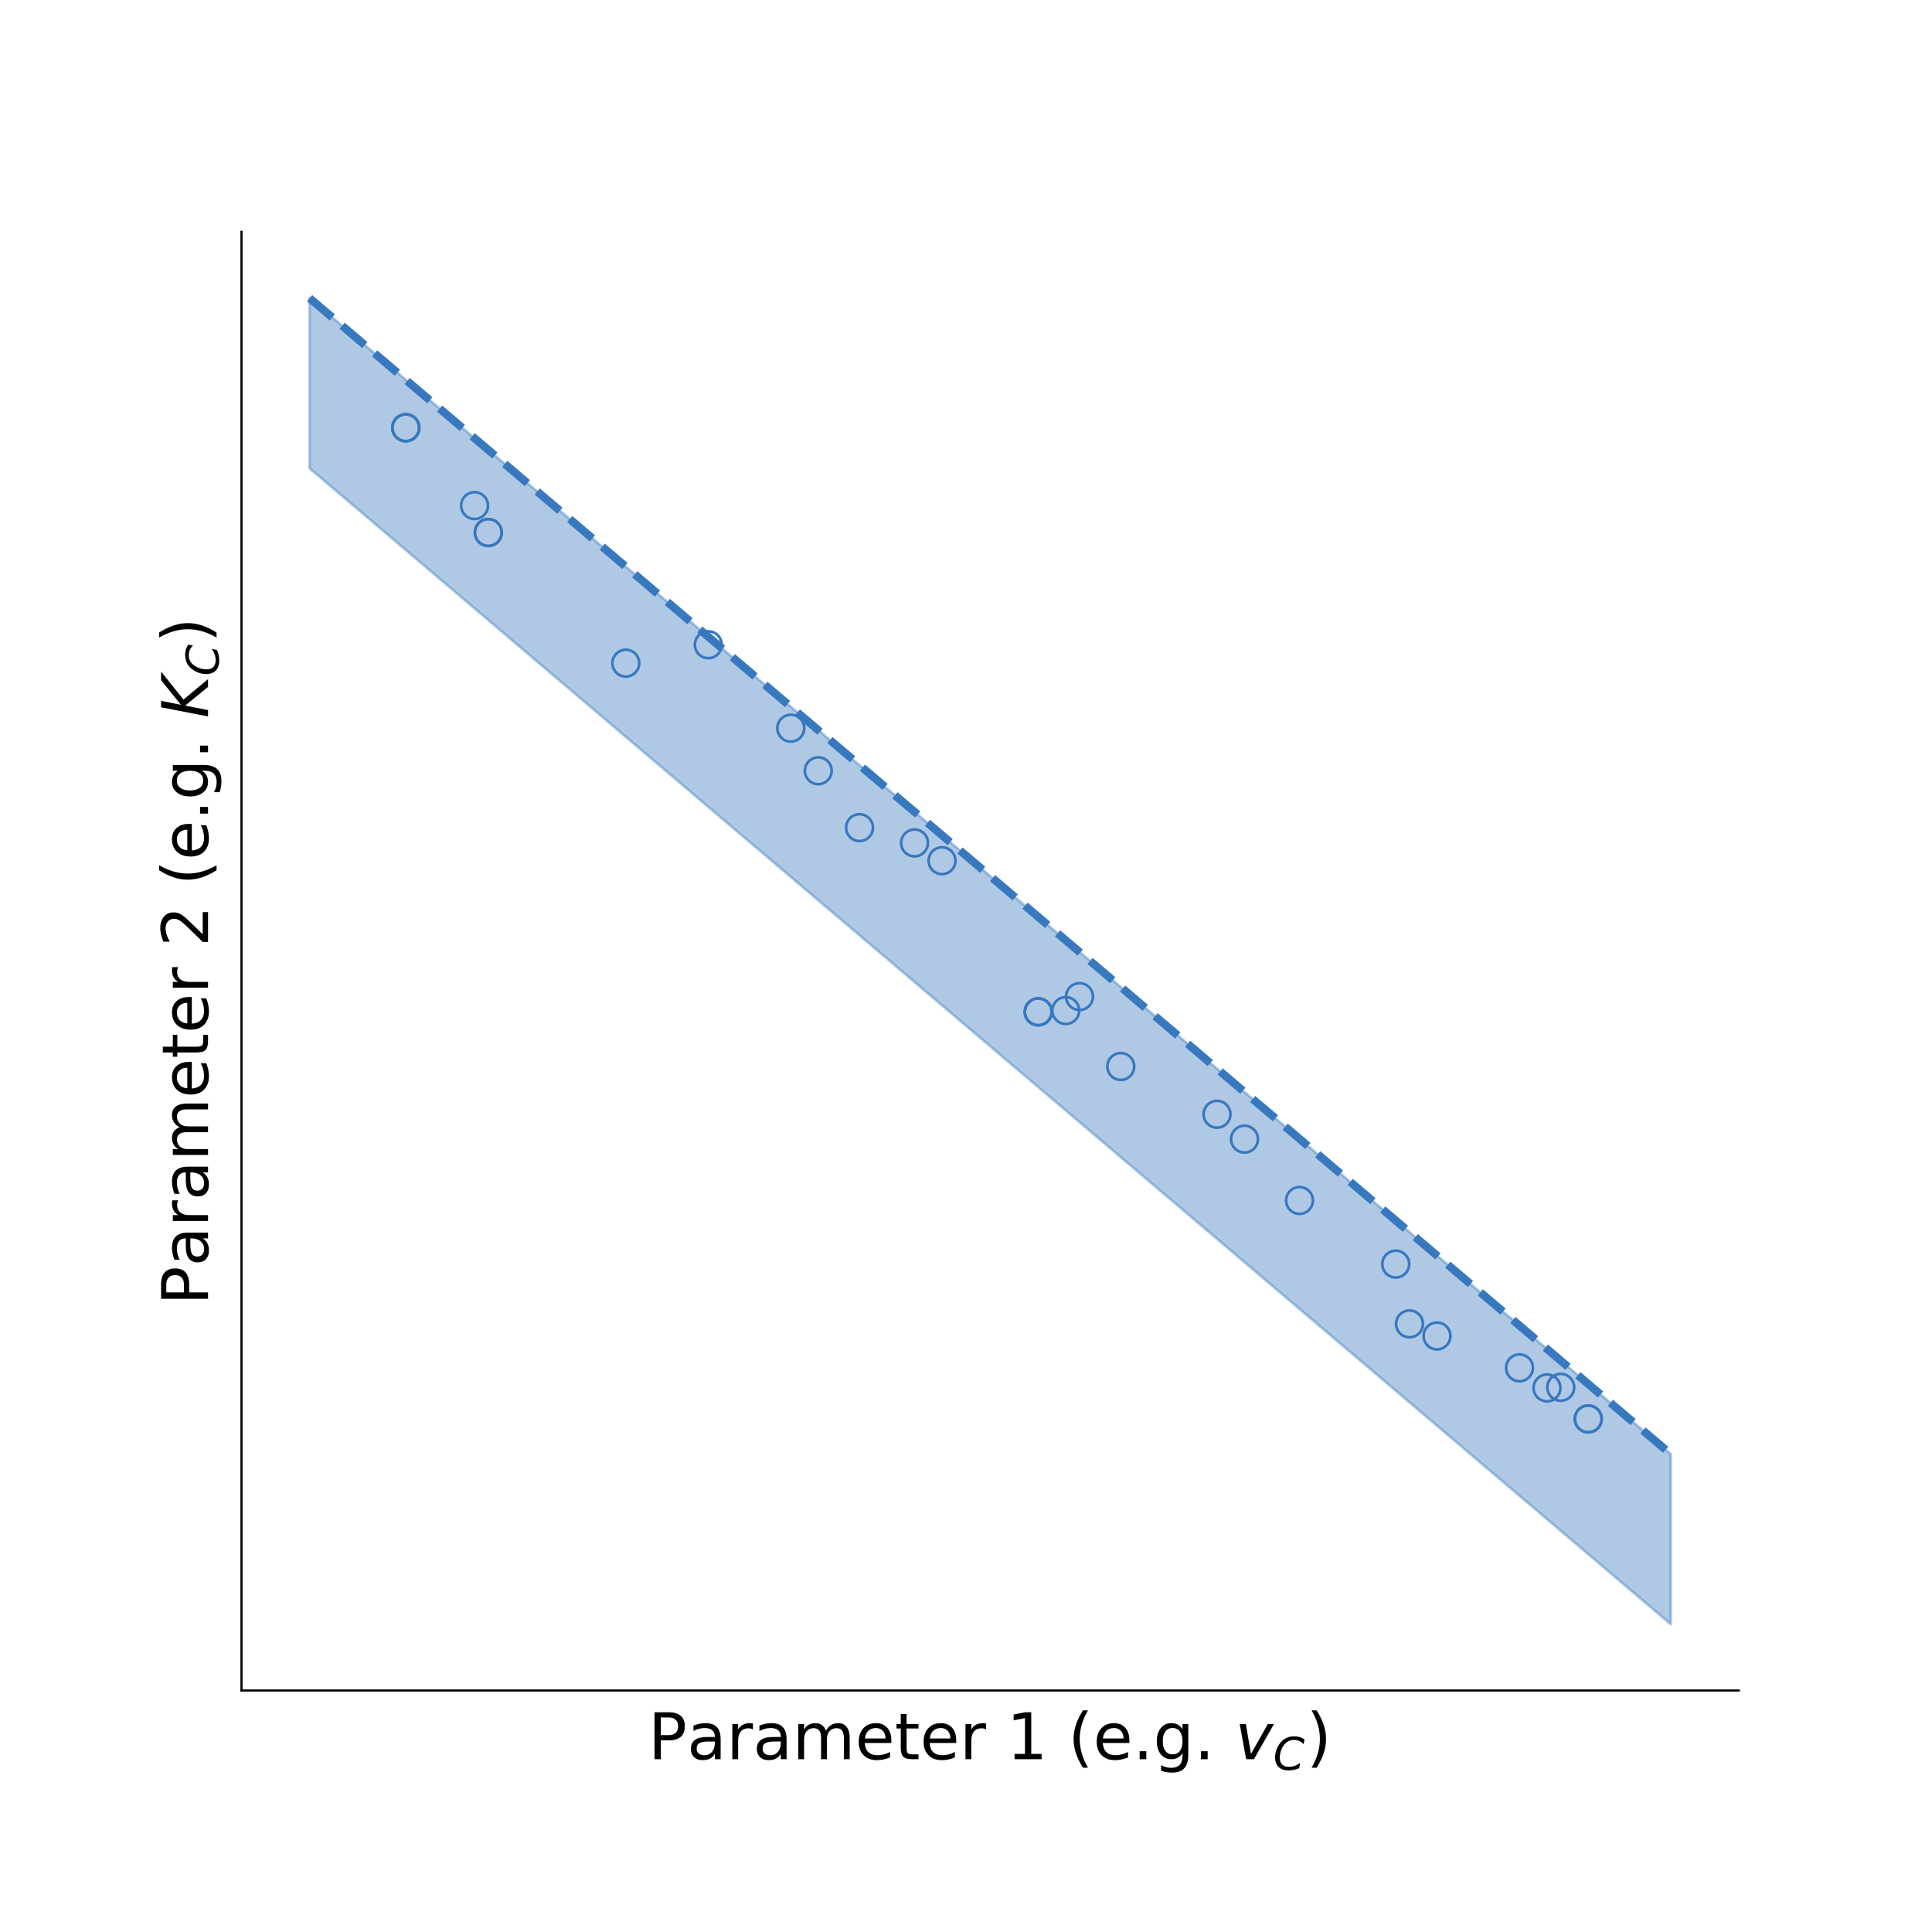 <?xml version="1.0" encoding="utf-8" standalone="no"?>
<!DOCTYPE svg PUBLIC "-//W3C//DTD SVG 1.1//EN"
  "http://www.w3.org/Graphics/SVG/1.1/DTD/svg11.dtd">
<!-- Created with matplotlib (http://matplotlib.org/) -->
<svg height="720pt" version="1.1" viewBox="0 0 720 720" width="720pt" xmlns="http://www.w3.org/2000/svg" xmlns:xlink="http://www.w3.org/1999/xlink">
 <defs>
  <style type="text/css">
*{stroke-linecap:butt;stroke-linejoin:round;}
  </style>
 </defs>
 <g id="figure_1">
  <g id="patch_1">
   <path d="M 0 720 
L 720 720 
L 720 0 
L 0 0 
z
" style="fill:#ffffff;"/>
  </g>
  <g id="axes_1">
   <g id="patch_2">
    <path d="M 90 630 
L 648 630 
L 648 86.4 
L 90 86.4 
z
" style="fill:#ffffff;"/>
   </g>
   <g id="PathCollection_1">
    <defs>
     <path d="M 0 5 
C 1.326 5 2.598 4.473 3.536 3.536 
C 4.473 2.598 5 1.326 5 0 
C 5 -1.326 4.473 -2.598 3.536 -3.536 
C 2.598 -4.473 1.326 -5 0 -5 
C -1.326 -5 -2.598 -4.473 -3.536 -3.536 
C -4.473 -2.598 -5 -1.326 -5 0 
C -5 1.326 -4.473 2.598 -3.536 3.536 
C -2.598 4.473 -1.326 5 0 5 
z
" id="C0_0_78b9ddc997"/>
    </defs>
    <g clip-path="url(#p8b420f9dad)">
     <use style="fill:none;stroke:#3778bf;" x="484.289" xlink:href="#C0_0_78b9ddc997" y="447.375"/>
    </g>
    <g clip-path="url(#p8b420f9dad)">
     <use style="fill:none;stroke:#3778bf;" x="294.702" xlink:href="#C0_0_78b9ddc997" y="271.37"/>
    </g>
    <g clip-path="url(#p8b420f9dad)">
     <use style="fill:none;stroke:#3778bf;" x="386.934" xlink:href="#C0_0_78b9ddc997" y="377.07"/>
    </g>
    <g clip-path="url(#p8b420f9dad)">
     <use style="fill:none;stroke:#3778bf;" x="576.521" xlink:href="#C0_0_78b9ddc997" y="517.244"/>
    </g>
    <g clip-path="url(#p8b420f9dad)">
     <use style="fill:none;stroke:#3778bf;" x="581.645" xlink:href="#C0_0_78b9ddc997" y="517.015"/>
    </g>
    <g clip-path="url(#p8b420f9dad)">
     <use style="fill:none;stroke:#3778bf;" x="151.231" xlink:href="#C0_0_78b9ddc997" y="159.395"/>
    </g>
    <g clip-path="url(#p8b420f9dad)">
     <use style="fill:none;stroke:#3778bf;" x="304.95" xlink:href="#C0_0_78b9ddc997" y="287.242"/>
    </g>
    <g clip-path="url(#p8b420f9dad)">
     <use style="fill:none;stroke:#3778bf;" x="320.322" xlink:href="#C0_0_78b9ddc997" y="308.435"/>
    </g>
    <g clip-path="url(#p8b420f9dad)">
     <use style="fill:none;stroke:#3778bf;" x="386.934" xlink:href="#C0_0_78b9ddc997" y="377.07"/>
    </g>
    <g clip-path="url(#p8b420f9dad)">
     <use style="fill:none;stroke:#3778bf;" x="463.793" xlink:href="#C0_0_78b9ddc997" y="424.526"/>
    </g>
    <g clip-path="url(#p8b420f9dad)">
     <use style="fill:none;stroke:#3778bf;" x="351.066" xlink:href="#C0_0_78b9ddc997" y="320.763"/>
    </g>
    <g clip-path="url(#p8b420f9dad)">
     <use style="fill:none;stroke:#3778bf;" x="525.281" xlink:href="#C0_0_78b9ddc997" y="493.368"/>
    </g>
    <g clip-path="url(#p8b420f9dad)">
     <use style="fill:none;stroke:#3778bf;" x="151.231" xlink:href="#C0_0_78b9ddc997" y="159.395"/>
    </g>
    <g clip-path="url(#p8b420f9dad)">
     <use style="fill:none;stroke:#3778bf;" x="566.273" xlink:href="#C0_0_78b9ddc997" y="509.746"/>
    </g>
    <g clip-path="url(#p8b420f9dad)">
     <use style="fill:none;stroke:#3778bf;" x="535.529" xlink:href="#C0_0_78b9ddc997" y="497.877"/>
    </g>
    <g clip-path="url(#p8b420f9dad)">
     <use style="fill:none;stroke:#3778bf;" x="386.934" xlink:href="#C0_0_78b9ddc997" y="377.07"/>
    </g>
    <g clip-path="url(#p8b420f9dad)">
     <use style="fill:none;stroke:#3778bf;" x="233.215" xlink:href="#C0_0_78b9ddc997" y="247.137"/>
    </g>
    <g clip-path="url(#p8b420f9dad)">
     <use style="fill:none;stroke:#3778bf;" x="453.545" xlink:href="#C0_0_78b9ddc997" y="415.25"/>
    </g>
    <g clip-path="url(#p8b420f9dad)">
     <use style="fill:none;stroke:#3778bf;" x="181.975" xlink:href="#C0_0_78b9ddc997" y="198.446"/>
    </g>
    <g clip-path="url(#p8b420f9dad)">
     <use style="fill:none;stroke:#3778bf;" x="151.231" xlink:href="#C0_0_78b9ddc997" y="159.395"/>
    </g>
    <g clip-path="url(#p8b420f9dad)">
     <use style="fill:none;stroke:#3778bf;" x="263.959" xlink:href="#C0_0_78b9ddc997" y="240.283"/>
    </g>
    <g clip-path="url(#p8b420f9dad)">
     <use style="fill:none;stroke:#3778bf;" x="520.157" xlink:href="#C0_0_78b9ddc997" y="471.085"/>
    </g>
    <g clip-path="url(#p8b420f9dad)">
     <use style="fill:none;stroke:#3778bf;" x="340.818" xlink:href="#C0_0_78b9ddc997" y="314.13"/>
    </g>
    <g clip-path="url(#p8b420f9dad)">
     <use style="fill:none;stroke:#3778bf;" x="181.975" xlink:href="#C0_0_78b9ddc997" y="198.446"/>
    </g>
    <g clip-path="url(#p8b420f9dad)">
     <use style="fill:none;stroke:#3778bf;" x="417.678" xlink:href="#C0_0_78b9ddc997" y="397.456"/>
    </g>
    <g clip-path="url(#p8b420f9dad)">
     <use style="fill:none;stroke:#3778bf;" x="591.893" xlink:href="#C0_0_78b9ddc997" y="528.79"/>
    </g>
    <g clip-path="url(#p8b420f9dad)">
     <use style="fill:none;stroke:#3778bf;" x="176.851" xlink:href="#C0_0_78b9ddc997" y="188.415"/>
    </g>
    <g clip-path="url(#p8b420f9dad)">
     <use style="fill:none;stroke:#3778bf;" x="591.893" xlink:href="#C0_0_78b9ddc997" y="528.79"/>
    </g>
    <g clip-path="url(#p8b420f9dad)">
     <use style="fill:none;stroke:#3778bf;" x="402.306" xlink:href="#C0_0_78b9ddc997" y="371.397"/>
    </g>
    <g clip-path="url(#p8b420f9dad)">
     <use style="fill:none;stroke:#3778bf;" x="397.182" xlink:href="#C0_0_78b9ddc997" y="376.61"/>
    </g>
   </g>
   <g id="PolyCollection_1">
    <defs>
     <path d="M 115.364 -608.891 
L 115.364 -545.486 
L 120.488 -541.135 
L 125.612 -536.783 
L 130.736 -532.432 
L 135.86 -528.081 
L 140.983 -523.73 
L 146.107 -519.378 
L 151.231 -515.027 
L 156.355 -510.676 
L 161.479 -506.324 
L 166.603 -501.973 
L 171.727 -497.622 
L 176.851 -493.271 
L 181.975 -488.919 
L 187.099 -484.568 
L 192.223 -480.217 
L 197.347 -475.865 
L 202.471 -471.514 
L 207.595 -467.163 
L 212.719 -462.812 
L 217.843 -458.46 
L 222.967 -454.109 
L 228.091 -449.758 
L 233.215 -445.406 
L 238.339 -441.055 
L 243.463 -436.704 
L 248.587 -432.353 
L 253.711 -428.001 
L 258.835 -423.65 
L 263.959 -419.299 
L 269.083 -414.948 
L 274.207 -410.596 
L 279.331 -406.245 
L 284.455 -401.894 
L 289.579 -397.542 
L 294.702 -393.191 
L 299.826 -388.84 
L 304.95 -384.489 
L 310.074 -380.137 
L 315.198 -375.786 
L 320.322 -371.435 
L 325.446 -367.083 
L 330.57 -362.732 
L 335.694 -358.381 
L 340.818 -354.03 
L 345.942 -349.678 
L 351.066 -345.327 
L 356.19 -340.976 
L 361.314 -336.624 
L 366.438 -332.273 
L 371.562 -327.922 
L 376.686 -323.571 
L 381.81 -319.219 
L 386.934 -314.868 
L 392.058 -310.517 
L 397.182 -306.165 
L 402.306 -301.814 
L 407.43 -297.463 
L 412.554 -293.112 
L 417.678 -288.76 
L 422.802 -284.409 
L 427.926 -280.058 
L 433.05 -275.706 
L 438.174 -271.355 
L 443.298 -267.004 
L 448.421 -262.653 
L 453.545 -258.301 
L 458.669 -253.95 
L 463.793 -249.599 
L 468.917 -245.248 
L 474.041 -240.896 
L 479.165 -236.545 
L 484.289 -232.194 
L 489.413 -227.842 
L 494.537 -223.491 
L 499.661 -219.14 
L 504.785 -214.789 
L 509.909 -210.437 
L 515.033 -206.086 
L 520.157 -201.735 
L 525.281 -197.383 
L 530.405 -193.032 
L 535.529 -188.681 
L 540.653 -184.33 
L 545.777 -179.978 
L 550.901 -175.627 
L 556.025 -171.276 
L 561.149 -166.924 
L 566.273 -162.573 
L 571.397 -158.222 
L 576.521 -153.871 
L 581.645 -149.519 
L 586.769 -145.168 
L 591.893 -140.817 
L 597.017 -136.465 
L 602.14 -132.114 
L 607.264 -127.763 
L 612.388 -123.412 
L 617.512 -119.06 
L 622.636 -114.709 
L 622.636 -178.114 
L 622.636 -178.114 
L 617.512 -182.465 
L 612.388 -186.817 
L 607.264 -191.168 
L 602.14 -195.519 
L 597.017 -199.87 
L 591.893 -204.222 
L 586.769 -208.573 
L 581.645 -212.924 
L 576.521 -217.276 
L 571.397 -221.627 
L 566.273 -225.978 
L 561.149 -230.329 
L 556.025 -234.681 
L 550.901 -239.032 
L 545.777 -243.383 
L 540.653 -247.735 
L 535.529 -252.086 
L 530.405 -256.437 
L 525.281 -260.788 
L 520.157 -265.14 
L 515.033 -269.491 
L 509.909 -273.842 
L 504.785 -278.194 
L 499.661 -282.545 
L 494.537 -286.896 
L 489.413 -291.247 
L 484.289 -295.599 
L 479.165 -299.95 
L 474.041 -304.301 
L 468.917 -308.652 
L 463.793 -313.004 
L 458.669 -317.355 
L 453.545 -321.706 
L 448.421 -326.058 
L 443.298 -330.409 
L 438.174 -334.76 
L 433.05 -339.111 
L 427.926 -343.463 
L 422.802 -347.814 
L 417.678 -352.165 
L 412.554 -356.517 
L 407.43 -360.868 
L 402.306 -365.219 
L 397.182 -369.57 
L 392.058 -373.922 
L 386.934 -378.273 
L 381.81 -382.624 
L 376.686 -386.976 
L 371.562 -391.327 
L 366.438 -395.678 
L 361.314 -400.029 
L 356.19 -404.381 
L 351.066 -408.732 
L 345.942 -413.083 
L 340.818 -417.435 
L 335.694 -421.786 
L 330.57 -426.137 
L 325.446 -430.488 
L 320.322 -434.84 
L 315.198 -439.191 
L 310.074 -443.542 
L 304.95 -447.894 
L 299.826 -452.245 
L 294.702 -456.596 
L 289.579 -460.947 
L 284.455 -465.299 
L 279.331 -469.65 
L 274.207 -474.001 
L 269.083 -478.352 
L 263.959 -482.704 
L 258.835 -487.055 
L 253.711 -491.406 
L 248.587 -495.758 
L 243.463 -500.109 
L 238.339 -504.46 
L 233.215 -508.811 
L 228.091 -513.163 
L 222.967 -517.514 
L 217.843 -521.865 
L 212.719 -526.217 
L 207.595 -530.568 
L 202.471 -534.919 
L 197.347 -539.27 
L 192.223 -543.622 
L 187.099 -547.973 
L 181.975 -552.324 
L 176.851 -556.676 
L 171.727 -561.027 
L 166.603 -565.378 
L 161.479 -569.729 
L 156.355 -574.081 
L 151.231 -578.432 
L 146.107 -582.783 
L 140.983 -587.135 
L 135.86 -591.486 
L 130.736 -595.837 
L 125.612 -600.188 
L 120.488 -604.54 
L 115.364 -608.891 
z
" id="m1a9255805d" style="stroke:#3778bf;stroke-opacity:0.4;"/>
    </defs>
    <g clip-path="url(#p8b420f9dad)">
     <use style="fill:#3778bf;fill-opacity:0.4;stroke:#3778bf;stroke-opacity:0.4;" x="0" xlink:href="#m1a9255805d" y="720"/>
    </g>
   </g>
   <g id="matplotlib.axis_1">
    <g id="xtick_1">
     <g id="line2d_1"/>
    </g>
    <g id="xtick_2">
     <g id="line2d_2"/>
    </g>
    <g id="xtick_3">
     <g id="line2d_3"/>
    </g>
    <g id="xtick_4">
     <g id="line2d_4"/>
    </g>
    <g id="xtick_5">
     <g id="line2d_5"/>
    </g>
    <g id="xtick_6">
     <g id="line2d_6"/>
    </g>
    <g id="xtick_7">
     <g id="line2d_7"/>
    </g>
    <g id="xtick_8">
     <g id="line2d_8"/>
    </g>
    <g id="xtick_9">
     <g id="line2d_9"/>
    </g>
    <g id="xtick_10">
     <g id="line2d_10"/>
    </g>
    <g id="xtick_11">
     <g id="line2d_11"/>
    </g>
    <g id="xtick_12">
     <g id="line2d_12"/>
    </g>
    <g id="xtick_13">
     <g id="line2d_13"/>
    </g>
    <g id="xtick_14">
     <g id="line2d_14"/>
    </g>
    <g id="xtick_15">
     <g id="line2d_15"/>
    </g>
    <g id="xtick_16">
     <g id="line2d_16"/>
    </g>
    <g id="xtick_17">
     <g id="line2d_17"/>
    </g>
    <g id="xtick_18">
     <g id="line2d_18"/>
    </g>
    <g id="xtick_19">
     <g id="line2d_19"/>
    </g>
    <g id="xtick_20">
     <g id="line2d_20"/>
    </g>
    <g id="xtick_21">
     <g id="line2d_21"/>
    </g>
    <g id="xtick_22">
     <g id="line2d_22"/>
    </g>
    <g id="xtick_23">
     <g id="line2d_23"/>
    </g>
    <g id="xtick_24">
     <g id="line2d_24"/>
    </g>
    <g id="xtick_25">
     <g id="line2d_25"/>
    </g>
    <g id="xtick_26">
     <g id="line2d_26"/>
    </g>
    <g id="text_1">
     <!-- Parameter 1 (e.g. $v_C$) -->
     <defs>
      <path d="M 19.672 64.797 
L 19.672 37.406 
L 32.078 37.406 
Q 38.969 37.406 42.719 40.969 
Q 46.484 44.531 46.484 51.125 
Q 46.484 57.672 42.719 61.234 
Q 38.969 64.797 32.078 64.797 
z
M 9.812 72.906 
L 32.078 72.906 
Q 44.344 72.906 50.609 67.359 
Q 56.891 61.812 56.891 51.125 
Q 56.891 40.328 50.609 34.812 
Q 44.344 29.297 32.078 29.297 
L 19.672 29.297 
L 19.672 0 
L 9.812 0 
z
" id="DejaVuSans-50"/>
      <path d="M 34.281 27.484 
Q 23.391 27.484 19.188 25 
Q 14.984 22.516 14.984 16.5 
Q 14.984 11.719 18.141 8.906 
Q 21.297 6.109 26.703 6.109 
Q 34.188 6.109 38.703 11.406 
Q 43.219 16.703 43.219 25.484 
L 43.219 27.484 
z
M 52.203 31.203 
L 52.203 0 
L 43.219 0 
L 43.219 8.297 
Q 40.141 3.328 35.547 0.953 
Q 30.953 -1.422 24.312 -1.422 
Q 15.922 -1.422 10.953 3.297 
Q 6 8.016 6 15.922 
Q 6 25.141 12.172 29.828 
Q 18.359 34.516 30.609 34.516 
L 43.219 34.516 
L 43.219 35.406 
Q 43.219 41.609 39.141 45 
Q 35.062 48.391 27.688 48.391 
Q 23 48.391 18.547 47.266 
Q 14.109 46.141 10.016 43.891 
L 10.016 52.203 
Q 14.938 54.109 19.578 55.047 
Q 24.219 56 28.609 56 
Q 40.484 56 46.344 49.844 
Q 52.203 43.703 52.203 31.203 
z
" id="DejaVuSans-61"/>
      <path d="M 41.109 46.297 
Q 39.594 47.172 37.812 47.578 
Q 36.031 48 33.891 48 
Q 26.266 48 22.188 43.047 
Q 18.109 38.094 18.109 28.812 
L 18.109 0 
L 9.078 0 
L 9.078 54.688 
L 18.109 54.688 
L 18.109 46.188 
Q 20.953 51.172 25.484 53.578 
Q 30.031 56 36.531 56 
Q 37.453 56 38.578 55.875 
Q 39.703 55.766 41.062 55.516 
z
" id="DejaVuSans-72"/>
      <path d="M 52 44.188 
Q 55.375 50.25 60.062 53.125 
Q 64.75 56 71.094 56 
Q 79.641 56 84.281 50.016 
Q 88.922 44.047 88.922 33.016 
L 88.922 0 
L 79.891 0 
L 79.891 32.719 
Q 79.891 40.578 77.094 44.375 
Q 74.312 48.188 68.609 48.188 
Q 61.625 48.188 57.562 43.547 
Q 53.516 38.922 53.516 30.906 
L 53.516 0 
L 44.484 0 
L 44.484 32.719 
Q 44.484 40.625 41.703 44.406 
Q 38.922 48.188 33.109 48.188 
Q 26.219 48.188 22.156 43.531 
Q 18.109 38.875 18.109 30.906 
L 18.109 0 
L 9.078 0 
L 9.078 54.688 
L 18.109 54.688 
L 18.109 46.188 
Q 21.188 51.219 25.484 53.609 
Q 29.781 56 35.688 56 
Q 41.656 56 45.828 52.969 
Q 50 49.953 52 44.188 
z
" id="DejaVuSans-6d"/>
      <path d="M 56.203 29.594 
L 56.203 25.203 
L 14.891 25.203 
Q 15.484 15.922 20.484 11.062 
Q 25.484 6.203 34.422 6.203 
Q 39.594 6.203 44.453 7.469 
Q 49.312 8.734 54.109 11.281 
L 54.109 2.781 
Q 49.266 0.734 44.188 -0.344 
Q 39.109 -1.422 33.891 -1.422 
Q 20.797 -1.422 13.156 6.188 
Q 5.516 13.812 5.516 26.812 
Q 5.516 40.234 12.766 48.109 
Q 20.016 56 32.328 56 
Q 43.359 56 49.781 48.891 
Q 56.203 41.797 56.203 29.594 
z
M 47.219 32.234 
Q 47.125 39.594 43.094 43.984 
Q 39.062 48.391 32.422 48.391 
Q 24.906 48.391 20.391 44.141 
Q 15.875 39.891 15.188 32.172 
z
" id="DejaVuSans-65"/>
      <path d="M 18.312 70.219 
L 18.312 54.688 
L 36.812 54.688 
L 36.812 47.703 
L 18.312 47.703 
L 18.312 18.016 
Q 18.312 11.328 20.141 9.422 
Q 21.969 7.516 27.594 7.516 
L 36.812 7.516 
L 36.812 0 
L 27.594 0 
Q 17.188 0 13.234 3.875 
Q 9.281 7.766 9.281 18.016 
L 9.281 47.703 
L 2.688 47.703 
L 2.688 54.688 
L 9.281 54.688 
L 9.281 70.219 
z
" id="DejaVuSans-74"/>
      <path id="DejaVuSans-20"/>
      <path d="M 12.406 8.297 
L 28.516 8.297 
L 28.516 63.922 
L 10.984 60.406 
L 10.984 69.391 
L 28.422 72.906 
L 38.281 72.906 
L 38.281 8.297 
L 54.391 8.297 
L 54.391 0 
L 12.406 0 
z
" id="DejaVuSans-31"/>
      <path d="M 31 75.875 
Q 24.469 64.656 21.281 53.656 
Q 18.109 42.672 18.109 31.391 
Q 18.109 20.125 21.312 9.062 
Q 24.516 -2 31 -13.188 
L 23.188 -13.188 
Q 15.875 -1.703 12.234 9.375 
Q 8.594 20.453 8.594 31.391 
Q 8.594 42.281 12.203 53.312 
Q 15.828 64.359 23.188 75.875 
z
" id="DejaVuSans-28"/>
      <path d="M 10.688 12.406 
L 21 12.406 
L 21 0 
L 10.688 0 
z
" id="DejaVuSans-2e"/>
      <path d="M 45.406 27.984 
Q 45.406 37.75 41.375 43.109 
Q 37.359 48.484 30.078 48.484 
Q 22.859 48.484 18.828 43.109 
Q 14.797 37.75 14.797 27.984 
Q 14.797 18.266 18.828 12.891 
Q 22.859 7.516 30.078 7.516 
Q 37.359 7.516 41.375 12.891 
Q 45.406 18.266 45.406 27.984 
z
M 54.391 6.781 
Q 54.391 -7.172 48.188 -13.984 
Q 42 -20.797 29.203 -20.797 
Q 24.469 -20.797 20.266 -20.094 
Q 16.062 -19.391 12.109 -17.922 
L 12.109 -9.188 
Q 16.062 -11.328 19.922 -12.344 
Q 23.781 -13.375 27.781 -13.375 
Q 36.625 -13.375 41.016 -8.766 
Q 45.406 -4.156 45.406 5.172 
L 45.406 9.625 
Q 42.625 4.781 38.281 2.391 
Q 33.938 0 27.875 0 
Q 17.828 0 11.672 7.656 
Q 5.516 15.328 5.516 27.984 
Q 5.516 40.672 11.672 48.328 
Q 17.828 56 27.875 56 
Q 33.938 56 38.281 53.609 
Q 42.625 51.219 45.406 46.391 
L 45.406 54.688 
L 54.391 54.688 
z
" id="DejaVuSans-67"/>
      <path d="M 7.172 54.688 
L 16.703 54.688 
L 24.703 8.203 
L 50.875 54.688 
L 60.406 54.688 
L 29.297 0 
L 17.188 0 
z
" id="DejaVuSans-Oblique-76"/>
      <path d="M 69.484 67.281 
L 67.484 56.891 
Q 62.797 61.625 57.547 63.922 
Q 52.297 66.219 46.188 66.219 
Q 37.844 66.219 31.516 62.203 
Q 25.203 58.203 20.609 50 
Q 17.672 44.734 16.125 38.844 
Q 14.594 32.953 14.594 27 
Q 14.594 17.047 19.75 11.812 
Q 24.906 6.594 34.719 6.594 
Q 41.5 6.594 47.75 8.766 
Q 54 10.938 59.906 15.281 
L 57.625 3.609 
Q 51.812 1.125 45.875 -0.141 
Q 39.938 -1.422 33.984 -1.422 
Q 19.969 -1.422 12.078 6.188 
Q 4.203 13.812 4.203 27.391 
Q 4.203 36.078 7.203 44.469 
Q 10.203 52.875 15.828 59.812 
Q 21.781 67.188 29.422 70.703 
Q 37.062 74.219 47.219 74.219 
Q 53.469 74.219 59.062 72.484 
Q 64.656 70.75 69.484 67.281 
z
" id="DejaVuSans-Oblique-43"/>
      <path d="M 8.016 75.875 
L 15.828 75.875 
Q 23.141 64.359 26.781 53.312 
Q 30.422 42.281 30.422 31.391 
Q 30.422 20.453 26.781 9.375 
Q 23.141 -1.703 15.828 -13.188 
L 8.016 -13.188 
Q 14.5 -2 17.703 9.062 
Q 20.906 20.125 20.906 31.391 
Q 20.906 42.672 17.703 53.656 
Q 14.5 64.656 8.016 75.875 
z
" id="DejaVuSans-29"/>
     </defs>
     <g transform="translate(241.56 655.64)scale(0.24 -0.24)">
      <use transform="translate(0 0.125)" xlink:href="#DejaVuSans-50"/>
      <use transform="translate(60.303 0.125)" xlink:href="#DejaVuSans-61"/>
      <use transform="translate(121.582 0.125)" xlink:href="#DejaVuSans-72"/>
      <use transform="translate(162.695 0.125)" xlink:href="#DejaVuSans-61"/>
      <use transform="translate(223.975 0.125)" xlink:href="#DejaVuSans-6d"/>
      <use transform="translate(321.387 0.125)" xlink:href="#DejaVuSans-65"/>
      <use transform="translate(382.91 0.125)" xlink:href="#DejaVuSans-74"/>
      <use transform="translate(422.119 0.125)" xlink:href="#DejaVuSans-65"/>
      <use transform="translate(483.643 0.125)" xlink:href="#DejaVuSans-72"/>
      <use transform="translate(524.756 0.125)" xlink:href="#DejaVuSans-20"/>
      <use transform="translate(556.543 0.125)" xlink:href="#DejaVuSans-31"/>
      <use transform="translate(620.166 0.125)" xlink:href="#DejaVuSans-20"/>
      <use transform="translate(651.953 0.125)" xlink:href="#DejaVuSans-28"/>
      <use transform="translate(690.967 0.125)" xlink:href="#DejaVuSans-65"/>
      <use transform="translate(752.49 0.125)" xlink:href="#DejaVuSans-2e"/>
      <use transform="translate(784.277 0.125)" xlink:href="#DejaVuSans-67"/>
      <use transform="translate(847.754 0.125)" xlink:href="#DejaVuSans-2e"/>
      <use transform="translate(879.541 0.125)" xlink:href="#DejaVuSans-20"/>
      <use transform="translate(911.328 0.125)" xlink:href="#DejaVuSans-Oblique-76"/>
      <use transform="translate(970.508 -16.281)scale(0.7)" xlink:href="#DejaVuSans-Oblique-43"/>
      <use transform="translate(1022.119 0.125)" xlink:href="#DejaVuSans-29"/>
     </g>
    </g>
   </g>
   <g id="matplotlib.axis_2">
    <g id="ytick_1">
     <g id="line2d_27"/>
    </g>
    <g id="ytick_2">
     <g id="line2d_28"/>
    </g>
    <g id="ytick_3">
     <g id="line2d_29"/>
    </g>
    <g id="ytick_4">
     <g id="line2d_30"/>
    </g>
    <g id="ytick_5">
     <g id="line2d_31"/>
    </g>
    <g id="ytick_6">
     <g id="line2d_32"/>
    </g>
    <g id="ytick_7">
     <g id="line2d_33"/>
    </g>
    <g id="ytick_8">
     <g id="line2d_34"/>
    </g>
    <g id="ytick_9">
     <g id="line2d_35"/>
    </g>
    <g id="ytick_10">
     <g id="line2d_36"/>
    </g>
    <g id="ytick_11">
     <g id="line2d_37"/>
    </g>
    <g id="ytick_12">
     <g id="line2d_38"/>
    </g>
    <g id="ytick_13">
     <g id="line2d_39"/>
    </g>
    <g id="ytick_14">
     <g id="line2d_40"/>
    </g>
    <g id="ytick_15">
     <g id="line2d_41"/>
    </g>
    <g id="ytick_16">
     <g id="line2d_42"/>
    </g>
    <g id="ytick_17">
     <g id="line2d_43"/>
    </g>
    <g id="ytick_18">
     <g id="line2d_44"/>
    </g>
    <g id="ytick_19">
     <g id="line2d_45"/>
    </g>
    <g id="ytick_20">
     <g id="line2d_46"/>
    </g>
    <g id="ytick_21">
     <g id="line2d_47"/>
    </g>
    <g id="ytick_22">
     <g id="line2d_48"/>
    </g>
    <g id="ytick_23">
     <g id="line2d_49"/>
    </g>
    <g id="ytick_24">
     <g id="line2d_50"/>
    </g>
    <g id="ytick_25">
     <g id="line2d_51"/>
    </g>
    <g id="ytick_26">
     <g id="line2d_52"/>
    </g>
    <g id="ytick_27">
     <g id="line2d_53"/>
    </g>
    <g id="ytick_28">
     <g id="line2d_54"/>
    </g>
    <g id="ytick_29">
     <g id="line2d_55"/>
    </g>
    <g id="ytick_30">
     <g id="line2d_56"/>
    </g>
    <g id="ytick_31">
     <g id="line2d_57"/>
    </g>
    <g id="ytick_32">
     <g id="line2d_58"/>
    </g>
    <g id="ytick_33">
     <g id="line2d_59"/>
    </g>
    <g id="ytick_34">
     <g id="line2d_60"/>
    </g>
    <g id="ytick_35">
     <g id="line2d_61"/>
    </g>
    <g id="ytick_36">
     <g id="line2d_62"/>
    </g>
    <g id="ytick_37">
     <g id="line2d_63"/>
    </g>
    <g id="ytick_38">
     <g id="line2d_64"/>
    </g>
    <g id="ytick_39">
     <g id="line2d_65"/>
    </g>
    <g id="ytick_40">
     <g id="line2d_66"/>
    </g>
    <g id="text_2">
     <!-- Parameter 2 (e.g. $K_C$) -->
     <defs>
      <path d="M 19.188 8.297 
L 53.609 8.297 
L 53.609 0 
L 7.328 0 
L 7.328 8.297 
Q 12.938 14.109 22.625 23.891 
Q 32.328 33.688 34.812 36.531 
Q 39.547 41.844 41.422 45.531 
Q 43.312 49.219 43.312 52.781 
Q 43.312 58.594 39.234 62.25 
Q 35.156 65.922 28.609 65.922 
Q 23.969 65.922 18.812 64.312 
Q 13.672 62.703 7.812 59.422 
L 7.812 69.391 
Q 13.766 71.781 18.938 73 
Q 24.125 74.219 28.422 74.219 
Q 39.75 74.219 46.484 68.547 
Q 53.219 62.891 53.219 53.422 
Q 53.219 48.922 51.531 44.891 
Q 49.859 40.875 45.406 35.406 
Q 44.188 33.984 37.641 27.219 
Q 31.109 20.453 19.188 8.297 
z
" id="DejaVuSans-32"/>
      <path d="M 16.891 72.906 
L 26.812 72.906 
L 20.797 42.188 
L 59.078 72.906 
L 72.219 72.906 
L 28.906 38.094 
L 60.594 0 
L 48.578 0 
L 19.484 35.5 
L 12.594 0 
L 2.688 0 
z
" id="DejaVuSans-Oblique-4b"/>
     </defs>
     <g transform="translate(77.56 486.36)rotate(-90)scale(0.24 -0.24)">
      <use transform="translate(0 0.125)" xlink:href="#DejaVuSans-50"/>
      <use transform="translate(60.303 0.125)" xlink:href="#DejaVuSans-61"/>
      <use transform="translate(121.582 0.125)" xlink:href="#DejaVuSans-72"/>
      <use transform="translate(162.695 0.125)" xlink:href="#DejaVuSans-61"/>
      <use transform="translate(223.975 0.125)" xlink:href="#DejaVuSans-6d"/>
      <use transform="translate(321.387 0.125)" xlink:href="#DejaVuSans-65"/>
      <use transform="translate(382.91 0.125)" xlink:href="#DejaVuSans-74"/>
      <use transform="translate(422.119 0.125)" xlink:href="#DejaVuSans-65"/>
      <use transform="translate(483.643 0.125)" xlink:href="#DejaVuSans-72"/>
      <use transform="translate(524.756 0.125)" xlink:href="#DejaVuSans-20"/>
      <use transform="translate(556.543 0.125)" xlink:href="#DejaVuSans-32"/>
      <use transform="translate(620.166 0.125)" xlink:href="#DejaVuSans-20"/>
      <use transform="translate(651.953 0.125)" xlink:href="#DejaVuSans-28"/>
      <use transform="translate(690.967 0.125)" xlink:href="#DejaVuSans-65"/>
      <use transform="translate(752.49 0.125)" xlink:href="#DejaVuSans-2e"/>
      <use transform="translate(784.277 0.125)" xlink:href="#DejaVuSans-67"/>
      <use transform="translate(847.754 0.125)" xlink:href="#DejaVuSans-2e"/>
      <use transform="translate(879.541 0.125)" xlink:href="#DejaVuSans-20"/>
      <use transform="translate(911.328 0.125)" xlink:href="#DejaVuSans-Oblique-4b"/>
      <use transform="translate(976.904 -16.281)scale(0.7)" xlink:href="#DejaVuSans-Oblique-43"/>
      <use transform="translate(1028.516 0.125)" xlink:href="#DejaVuSans-29"/>
     </g>
    </g>
   </g>
   <g id="line2d_67">
    <path clip-path="url(#p8b420f9dad)" d="M 115.364 111.109 
L 120.488 115.46 
L 125.612 119.812 
L 130.736 124.163 
L 135.86 128.514 
L 140.983 132.865 
L 146.107 137.217 
L 151.231 141.568 
L 156.355 145.919 
L 161.479 150.271 
L 166.603 154.622 
L 171.727 158.973 
L 176.851 163.324 
L 181.975 167.676 
L 187.099 172.027 
L 192.223 176.378 
L 197.347 180.73 
L 202.471 185.081 
L 207.595 189.432 
L 212.719 193.783 
L 217.843 198.135 
L 222.967 202.486 
L 228.091 206.837 
L 233.215 211.189 
L 238.339 215.54 
L 243.463 219.891 
L 248.587 224.242 
L 253.711 228.594 
L 258.835 232.945 
L 263.959 237.296 
L 269.083 241.648 
L 274.207 245.999 
L 279.331 250.35 
L 284.455 254.701 
L 289.579 259.053 
L 294.702 263.404 
L 299.826 267.755 
L 304.95 272.106 
L 310.074 276.458 
L 315.198 280.809 
L 320.322 285.16 
L 325.446 289.512 
L 330.57 293.863 
L 335.694 298.214 
L 340.818 302.565 
L 345.942 306.917 
L 351.066 311.268 
L 356.19 315.619 
L 361.314 319.971 
L 366.438 324.322 
L 371.562 328.673 
L 376.686 333.024 
L 381.81 337.376 
L 386.934 341.727 
L 392.058 346.078 
L 397.182 350.43 
L 402.306 354.781 
L 407.43 359.132 
L 412.554 363.483 
L 417.678 367.835 
L 422.802 372.186 
L 427.926 376.537 
L 433.05 380.889 
L 438.174 385.24 
L 443.298 389.591 
L 448.421 393.942 
L 453.545 398.294 
L 458.669 402.645 
L 463.793 406.996 
L 468.917 411.348 
L 474.041 415.699 
L 479.165 420.05 
L 484.289 424.401 
L 489.413 428.753 
L 494.537 433.104 
L 499.661 437.455 
L 504.785 441.806 
L 509.909 446.158 
L 515.033 450.509 
L 520.157 454.86 
L 525.281 459.212 
L 530.405 463.563 
L 535.529 467.914 
L 540.653 472.265 
L 545.777 476.617 
L 550.901 480.968 
L 556.025 485.319 
L 561.149 489.671 
L 566.273 494.022 
L 571.397 498.373 
L 576.521 502.724 
L 581.645 507.076 
L 586.769 511.427 
L 591.893 515.778 
L 597.017 520.13 
L 602.14 524.481 
L 607.264 528.832 
L 612.388 533.183 
L 617.512 537.535 
L 622.636 541.886 
" style="fill:none;stroke:#3778bf;stroke-dasharray:11.1,4.8;stroke-dashoffset:0;stroke-width:3;"/>
   </g>
   <g id="patch_3">
    <path d="M 90 630 
L 90 86.4 
" style="fill:none;stroke:#000000;stroke-linecap:square;stroke-linejoin:miter;stroke-width:0.8;"/>
   </g>
   <g id="patch_4">
    <path d="M 90 630 
L 648 630 
" style="fill:none;stroke:#000000;stroke-linecap:square;stroke-linejoin:miter;stroke-width:0.8;"/>
   </g>
  </g>
 </g>
 <defs>
  <clipPath id="p8b420f9dad">
   <rect height="543.6" width="558" x="90" y="86.4"/>
  </clipPath>
 </defs>
</svg>
